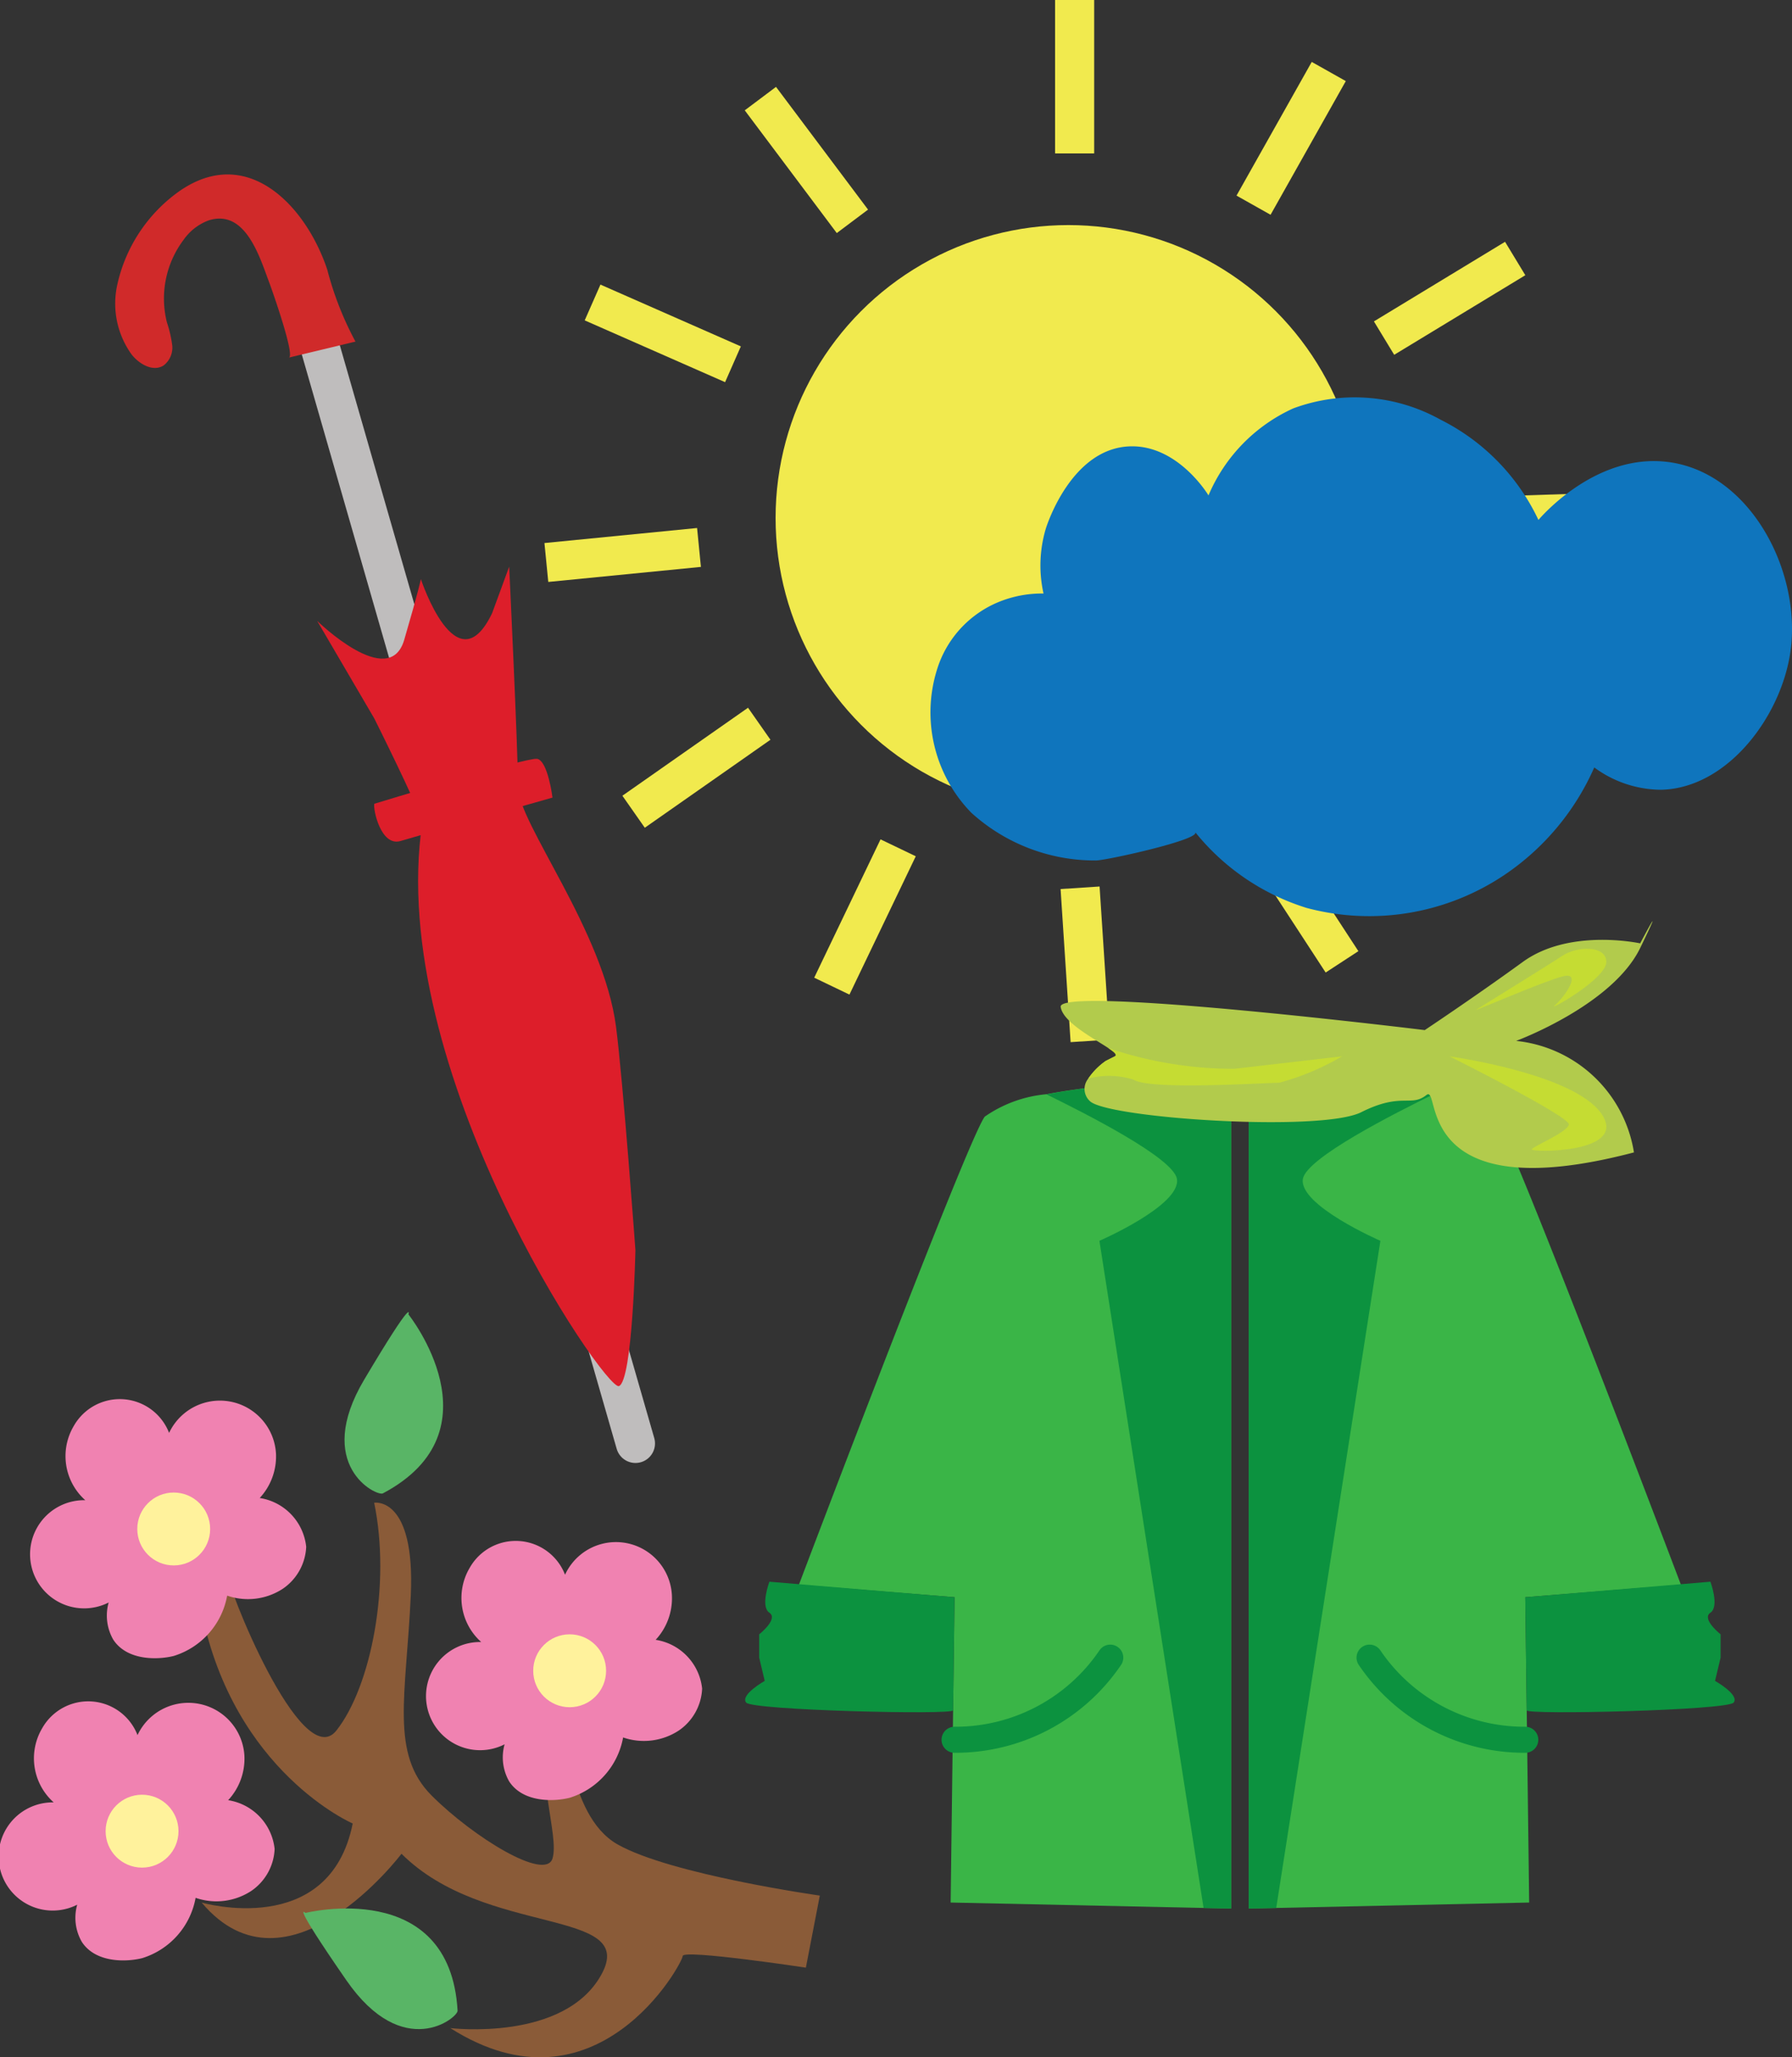 <svg id="Group_40368" data-name="Group 40368" xmlns="http://www.w3.org/2000/svg" width="86.159" height="98.887" viewBox="0 0 86.159 98.887">
  <rect x="0" y="0" width="86.159" height="98.887" fill="#333333" stroke="none"/>
  <g id="Group_40367" data-name="Group 40367" transform="translate(26.269)">
    <ellipse id="Ellipse_8695" data-name="Ellipse 8695" cx="14.079" cy="14.079" rx="14.079" ry="14.079" transform="translate(11.021 10.819)" fill="#f1ea4e"/>
    <line id="Line_1275" data-name="Line 1275" y2="7.375" transform="translate(25.399)" fill="none" stroke="#f1ea4e" stroke-miterlimit="10" stroke-width="1.879"/>
    <line id="Line_1276" data-name="Line 1276" x1="3.617" y2="6.426" transform="translate(34.001 3.437)" fill="none" stroke="#f1ea4e" stroke-miterlimit="10" stroke-width="1.879"/>
    <line id="Line_1277" data-name="Line 1277" x1="6.305" y2="3.826" transform="translate(40.276 12.426)" fill="none" stroke="#f1ea4e" stroke-miterlimit="10" stroke-width="1.879"/>
    <line id="Line_1278" data-name="Line 1278" x1="7.371" y2="0.241" transform="translate(42.611 24.656)" fill="none" stroke="#f1ea4e" stroke-miterlimit="10" stroke-width="1.879"/>
    <line id="Line_1279" data-name="Line 1279" x1="6.541" y1="3.405" transform="translate(40.405 33.577)" fill="none" stroke="#f1ea4e" stroke-miterlimit="10" stroke-width="1.879"/>
    <line id="Line_1280" data-name="Line 1280" x1="4.03" y1="6.176" transform="translate(34.225 40.058)" fill="none" stroke="#f1ea4e" stroke-miterlimit="10" stroke-width="1.879"/>
    <line id="Line_1281" data-name="Line 1281" x1="0.482" y1="7.359" transform="translate(25.661 42.674)" fill="none" stroke="#f1ea4e" stroke-miterlimit="10" stroke-width="1.879"/>
    <line id="Line_1282" data-name="Line 1282" y1="6.649" x2="3.189" transform="translate(13.725 40.753)" fill="none" stroke="#f1ea4e" stroke-miterlimit="10" stroke-width="1.879"/>
    <line id="Line_1283" data-name="Line 1283" y1="4.23" x2="6.041" transform="translate(4.194 34.789)" fill="none" stroke="#f1ea4e" stroke-miterlimit="10" stroke-width="1.879"/>
    <line id="Line_1284" data-name="Line 1284" y1="0.723" x2="7.339" transform="translate(0 26.315)" fill="none" stroke="#f1ea4e" stroke-miterlimit="10" stroke-width="1.879"/>
    <line id="Line_1285" data-name="Line 1285" x2="6.75" y2="2.97" transform="translate(2.222 14.54)" fill="none" stroke="#f1ea4e" stroke-miterlimit="10" stroke-width="1.879"/>
    <line id="Line_1286" data-name="Line 1286" x2="4.425" y2="5.899" transform="translate(10.29 4.74)" fill="none" stroke="#f1ea4e" stroke-miterlimit="10" stroke-width="1.879"/>
  </g>
  <path id="Path_44718" data-name="Path 44718" d="M84.592,411.407a5.146,5.146,0,0,1,3.2-3.362,5.5,5.5,0,0,1,1.929-.321,6.2,6.2,0,0,1,.107-3.108c.054-.177,1.242-3.894,4.073-3.966,2.241-.057,3.667,2.217,3.752,2.358a8.037,8.037,0,0,1,4.073-4.181,8.479,8.479,0,0,1,7.074.536,10.289,10.289,0,0,1,4.716,4.824c.29-.333,2.862-3.206,6.218-2.787,3.962.495,6.444,5.257,5.9,9.111-.448,3.143-3.038,6.573-6.217,6.646a5.451,5.451,0,0,1-3.216-1.072,12.113,12.113,0,0,1-4.288,5.145,11.662,11.662,0,0,1-9.54,1.608,11.092,11.092,0,0,1-5.359-3.644c.289.356-4.353,1.379-4.789,1.363a8.841,8.841,0,0,1-5.972-2.292A6.9,6.9,0,0,1,84.592,411.407Z" transform="translate(-39.549 -379.195)" fill="#0f75bd"/>
  <line id="Line_1287" data-name="Line 1287" x1="15.301" y1="53.165" transform="translate(15.252 16.218)" fill="none" stroke="#bfbdbd" stroke-linecap="round" stroke-miterlimit="10" stroke-width="1.879"/>
  <path id="Path_44719" data-name="Path 44719" d="M48.506,390.31a15.455,15.455,0,0,0,1.356,3.458l-3.212.771c.348-.02-.824-3.319-.918-3.568-.453-1.188-1.128-3.588-2.915-3.034a2.547,2.547,0,0,0-1.222.943,4.693,4.693,0,0,0-.8,3.96,5.79,5.79,0,0,1,.255,1.095,1.073,1.073,0,0,1-.422.986c-.506.313-1.168-.072-1.534-.541a4.184,4.184,0,0,1-.687-3.333,7.486,7.486,0,0,1,2.974-4.5C44.66,384.249,47.484,387.241,48.506,390.31Z" transform="translate(-32.771 -377.348)" fill="#d02a2a"/>
  <path id="Path_44720" data-name="Path 44720" d="M65,440.7s-.132,6.293-.794,6.536-11.239-15.252-9.451-27.1c-.221-.815-2.31-4.991-2.31-4.991L49.7,410.455s3.461,3.382,4.184.909.8-2.92.8-2.92,1.714,5.214,3.426,1.639l.82-2.235s.425,8.851.425,10.583,4.118,6.923,4.714,11.541C64.409,432.608,65,440.7,65,440.7Z" transform="translate(-34.449 -380.609)" fill="#dd1e2a"/>
  <path id="Path_44721" data-name="Path 44721" d="M52.921,420.842c-.074.223.3,2.078,1.266,1.788s7.3-2.085,7.3-2.085-.223-1.788-.745-1.863S52.921,420.842,52.921,420.842Z" transform="translate(-34.923 -382.206)" fill="#dd1e2a"/>
  <path id="Path_44722" data-name="Path 44722" d="M44.381,463.973c-.112.447,3.576,9.721,5.252,7.6s2.627-7.039,1.816-10.95c0,0,1.983-.335,1.76,4.47s-1.005,7.6,1.006,9.609,5.475,4.134,5.81,3.017-.893-4.135,0-5.587.558,3.463,3.129,4.916,9.721,2.459,9.721,2.459l-.67,3.464s-5.922-.894-5.922-.559-4.135,7.934-11.174,3.464c0,0,5.475.671,7.263-2.57s-5.587-1.788-9.609-5.81c0,0-5.475,7.263-9.609,2.346,0,0,6.145,1.788,7.263-3.8,0,0-5.7-2.459-7.263-10.168C42.419,462.257,44.381,463.973,44.381,463.973Z" transform="translate(-33.459 -388.39)" fill="#8a5b38"/>
  <path id="Path_44723" data-name="Path 44723" d="M53.085,458.591c-.3.157-3.352-1.341-.894-5.475s2.123-3.129,2.123-3.129S58.783,455.574,53.085,458.591Z" transform="translate(-34.676 -386.807)" fill="#59b566"/>
  <path id="Path_44724" data-name="Path 44724" d="M56.335,488.416c.02.334-2.614,2.49-5.351-1.466s-1.961-3.233-1.961-3.233S55.963,481.979,56.335,488.416Z" transform="translate(-34.334 -391.766)" fill="#59b566"/>
  <path id="Path_44725" data-name="Path 44725" d="M36.181,459.653a2.838,2.838,0,0,1-.559-3.576,2.542,2.542,0,0,1,4.582.335,2.7,2.7,0,0,1,5.14,1.006,2.935,2.935,0,0,1-.783,2.123,2.654,2.654,0,0,1,2.235,2.346,2.576,2.576,0,0,1-1.118,2.012,3.06,3.06,0,0,1-2.682.335,3.728,3.728,0,0,1-2.57,2.9c-.766.193-2.24.233-2.905-.782a2.324,2.324,0,0,1-.223-1.788,2.6,2.6,0,1,1-1.117-4.917Z" transform="translate(-32.074 -387.535)" fill="#f082b1"/>
  <ellipse id="Ellipse_8696" data-name="Ellipse 8696" cx="1.752" cy="1.752" rx="1.752" ry="1.752" transform="translate(6.6 71.743)" fill="#fff29c"/>
  <path id="Path_44726" data-name="Path 44726" d="M34.4,476.691a2.837,2.837,0,0,1-.558-3.576,2.542,2.542,0,0,1,4.581.335,2.7,2.7,0,0,1,5.14,1.006,2.936,2.936,0,0,1-.782,2.123,2.655,2.655,0,0,1,2.234,2.346,2.572,2.572,0,0,1-1.118,2.012,3.058,3.058,0,0,1-2.681.335,3.729,3.729,0,0,1-2.57,2.9c-.766.193-2.24.233-2.9-.782a2.316,2.316,0,0,1-.223-1.788,2.6,2.6,0,1,1-1.118-4.917Z" transform="translate(-31.811 -390.047)" fill="#f082b1"/>
  <ellipse id="Ellipse_8697" data-name="Ellipse 8697" cx="1.752" cy="1.752" rx="1.752" ry="1.752" transform="translate(5.078 86.269)" fill="#fff29c"/>
  <path id="Path_44727" data-name="Path 44727" d="M58.51,467.648a2.837,2.837,0,0,1-.558-3.576,2.541,2.541,0,0,1,4.582.335,2.694,2.694,0,0,1,5.139,1.006,2.934,2.934,0,0,1-.782,2.123,2.653,2.653,0,0,1,2.234,2.346,2.572,2.572,0,0,1-1.117,2.011,3.058,3.058,0,0,1-2.682.336,3.731,3.731,0,0,1-2.57,2.9c-.766.193-2.24.233-2.905-.782a2.324,2.324,0,0,1-.223-1.788,2.6,2.6,0,1,1-1.118-4.917Z" transform="translate(-35.367 -388.713)" fill="#f082b1"/>
  <path id="Path_44728" data-name="Path 44728" d="M102.234,437.967V476.66l1.323-.026,12.161-.261-.187-14.676,7.484-.6s-8.12-21.45-8.936-22.5a6.15,6.15,0,0,0-2.969-1.078c-1.532-.288-3.07-.427-3.07-.427Z" transform="translate(-42.196 -384.922)" fill="#3ab547"/>
  <path id="Path_44729" data-name="Path 44729" d="M126.732,465.078s.447,1.192,0,1.49.49,1.039.49,1.039v1.121l-.267,1.117s1.192.671.894,1.043-9.947.6-9.95.373l-.069-5.437Z" transform="translate(-44.496 -389.048)" fill="#0c923f"/>
  <path id="Path_44730" data-name="Path 44730" d="M109.049,469.36a8.994,8.994,0,0,0,7.487,3.947" transform="translate(-43.201 -389.68)" fill="none" stroke="#0c923f" stroke-linecap="round" stroke-miterlimit="10" stroke-width="1.252"/>
  <path id="Path_44731" data-name="Path 44731" d="M102.234,437.967V476.66l1.323-.026,5.008-32.068s-3.945-1.714-3.726-2.979c.176-1.009,4.4-3.144,6.273-4.062-1.532-.288-3.07-.427-3.07-.427Z" transform="translate(-42.196 -384.922)" fill="#0c923f"/>
  <path id="Path_44732" data-name="Path 44732" d="M97.647,437.967V476.66l-1.324-.026-12.161-.261.188-14.676-7.484-.6s8.12-21.45,8.936-22.5a6.146,6.146,0,0,1,2.968-1.078c1.533-.288,3.07-.427,3.07-.427Z" transform="translate(-38.455 -384.922)" fill="#3ab547"/>
  <path id="Path_44733" data-name="Path 44733" d="M75,465.078s-.448,1.192,0,1.49-.49,1.039-.49,1.039v1.121l.266,1.117s-1.192.671-.893,1.043,9.947.6,9.95.373l.069-5.437Z" transform="translate(-38.008 -389.048)" fill="#0c923f"/>
  <path id="Path_44734" data-name="Path 44734" d="M93.131,469.36a8.991,8.991,0,0,1-7.486,3.947" transform="translate(-39.75 -389.68)" fill="none" stroke="#0c923f" stroke-linecap="round" stroke-miterlimit="10" stroke-width="1.252"/>
  <path id="Path_44735" data-name="Path 44735" d="M99.706,437.967V476.66l-1.324-.026-5.008-32.068s3.946-1.714,3.726-2.979c-.176-1.009-4.4-3.144-6.273-4.062,1.533-.288,3.07-.427,3.07-.427Z" transform="translate(-40.514 -384.922)" fill="#0c923f"/>
  <ellipse id="Ellipse_8698" data-name="Ellipse 8698" cx="1.752" cy="1.752" rx="1.752" ry="1.752" transform="translate(25.637 78.559)" fill="#fff29c"/>
  <path id="Path_44736" data-name="Path 44736" d="M113.528,433.59a6.4,6.4,0,0,1,5.664,5.36c-10.8,2.835-9.236-3.347-9.983-2.755s-1.19-.15-3.128.822-12.14.293-13.037-.523a.79.79,0,0,1-.09-1.09,3.3,3.3,0,0,1,.838-.849l.443-.224c.133-.064-.027-.208-.321-.4-.705-.47-2.178-1.239-2.285-1.975-.149-1.047,17.505,1.115,17.505,1.115s2.46-1.639,4.714-3.277,5.643-.892,5.643-.892,1.339-2.535,0,.224S113.528,433.59,113.528,433.59Z" transform="translate(-40.632 -383.556)" fill="#b2cb4c"/>
  <path id="Path_44737" data-name="Path 44737" d="M113.561,435.458s5.81,2.905,5.736,3.278-1.714,1.043-1.788,1.192,4.692.223,3.352-1.714S113.561,435.458,113.561,435.458Z" transform="translate(-43.866 -384.681)" fill="#c5dc33"/>
  <path id="Path_44738" data-name="Path 44738" d="M115.046,432.329c-.074.074,3.2-1.357,4.171-1.61s.075,1.014-.373,1.386,2.488-1.266,2.473-2.085-1.43-.745-2.1-.3S115.046,432.329,115.046,432.329Z" transform="translate(-44.085 -383.786)" fill="#c5dc33"/>
  <path id="Path_44739" data-name="Path 44739" d="M105.386,435.386a12.155,12.155,0,0,1-3.027,1.271c-.742,0-6.182.368-7-.15a3.87,3.87,0,0,0-2.178-.048,3.3,3.3,0,0,1,.838-.849l.443-.224c.133-.064-.027-.208-.321-.4a18.789,18.789,0,0,0,6.059,1C102.808,435.685,105.386,435.386,105.386,435.386Z" transform="translate(-40.861 -384.61)" fill="#c5dc33"/>
</svg>
